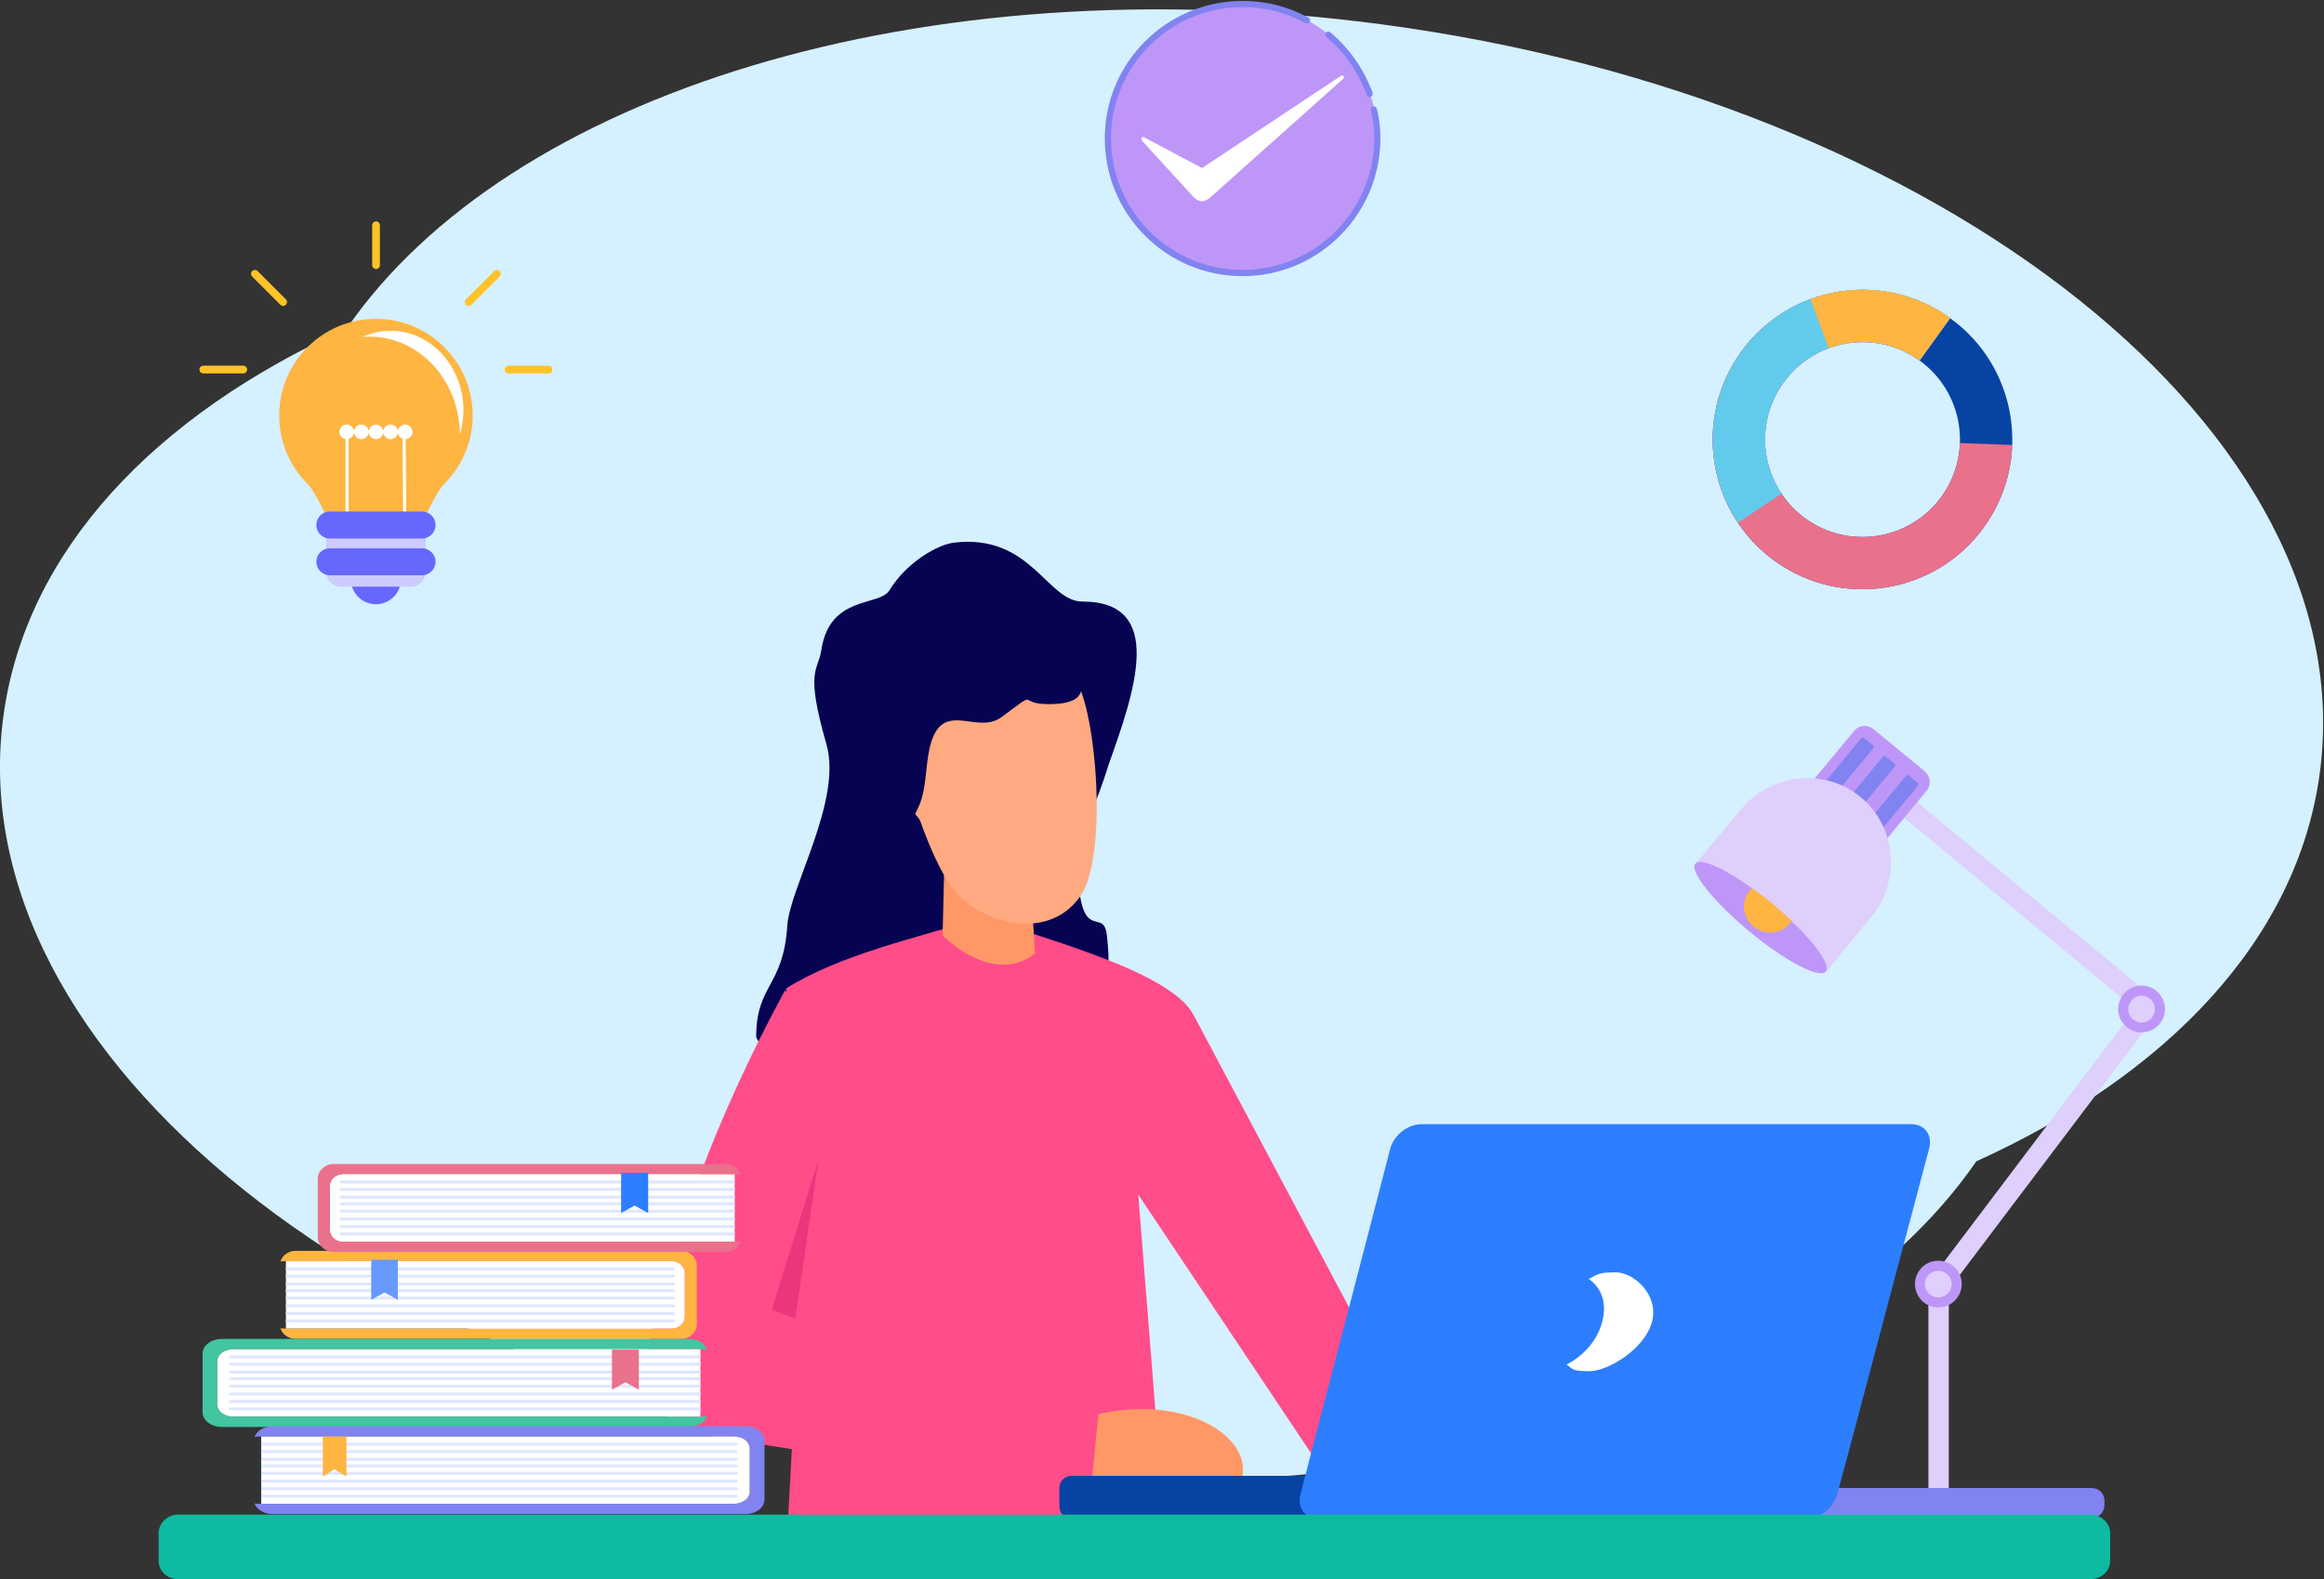 <?xml version="1.0" encoding="utf-8"?>
<svg viewBox="-1655.482 -687.358 3503.54 2381.334" width="3503.54" height="2381.334" xmlns="http://www.w3.org/2000/svg">
  <rect x="-1655.482" y="-687.358" width="3503.54" height="2381.334" fill="#333333" stroke="none"/>
  <g transform="matrix(1.333, 0, 0, -1.333, -1770.371, 1836.641)" id="g10">
    <g transform="scale(0.1)" id="g12">
      <g transform="scale(1.718)" id="g14"/>
      <g transform="scale(1.694)" id="g18">
        <path id="path20" style="fill:#d5f0ff;fill-opacity:1;fill-rule:evenodd;stroke:none" d="M 2823.93,8984.58 C 3901.46,10548.1 6663.02,11423.5 9732.72,11015 13497.2,10513.9 16300,8274.24 15995.7,6012.43 15846.6,4907.68 14983,4002.18 13703.3,3422.61 12623.8,1857.04 9864.23,981.7 6792.58,1390.21 3030.01,1891.28 225.281,4132.98 531.463,6394.76 680.632,7499.51 1542.27,8405.04 2823.93,8984.58 v 0"/>
      </g>
      <path id="path22" style="fill:#060352;fill-opacity:1;fill-rule:evenodd;stroke:none" d="m 13399.9,10285.8 c 297.8,832.4 646.3,1844.1 -297.8,1844.1 -399.3,0 -578.6,768.2 -1448.2,666.7 -186.2,-20.3 -541.5,-223.4 -734.3,-541.4 -115.1,-182.8 -673.4,-50.8 -768.2,-670 -37.2,-253.8 -189.46,-209.8 57.6,-1072.7 179.3,-632.8 -412.86,-1610.7 -443.32,-2047.2 -43.99,-697.1 -351.91,-663.2 -351.91,-1262.2 118.43,-304.5 866.23,-416.2 1671.63,-148.9 277.4,91.4 639.5,152.3 920.4,47.4 165.8,-60.9 720.7,-54.1 720.7,348.5 0,331.7 808.7,-429.7 653.1,906.9 -40.6,351.9 -331.6,-192.9 -331.6,920.4 0,375.6 88,159 351.9,1008.4 v 0"/>
      <g transform="scale(1.053)" id="g24">
        <path id="path26" style="fill:#ff4d8a;fill-opacity:1;fill-rule:evenodd;stroke:none" d="m 11375.6,8128.2 v 0 c 713.6,-250.78 2031.5,-591.52 2266.1,-1057.55 L 16300,2069.12 c -292.5,-292.58 -578.6,-607.57 -871.1,-491.87 l -2385,3571.24 321.4,-4056.55 H 9250.92 L 9492,5492.35 c -77.14,623.63 -154.28,1247.16 -231.43,1870.78 601.05,372.85 1398.23,540.03 2115.03,765.07 v 0"/>
      </g>
      <path id="path28" style="fill:#ff9866;fill-opacity:1;fill-rule:evenodd;stroke:none" d="m 12506.6,9138.7 -964.4,44 -20.3,-832.5 c 416.2,-385.7 805.3,-402.6 1045.6,-199.6 l -60.9,988.1"/>
      <path id="path30" style="fill:#ffaa81;fill-opacity:1;fill-rule:evenodd;stroke:none" d="m 11048.1,10894.9 c 659.9,118.4 1316.4,240.2 1972.8,362 247,-375.6 372.2,-2033.6 54.2,-2466.8 -389.2,-548.1 -1235.1,-277.4 -1499.1,182.8 -267.3,419.6 -622.6,1502.4 -527.9,1922 v 0"/>
      <path id="path32" style="fill:#ffaa81;fill-opacity:1;fill-rule:evenodd;stroke:none" d="m 11322.2,9598.9 c 392.6,196.2 341.8,368.8 47.4,592.1 -101.5,115.1 -287.6,192.9 -368.8,16.9 -47.4,-165.8 189.5,-473.7 321.4,-609 v 0"/>
      <path id="path34" style="fill:#060352;fill-opacity:1;fill-rule:evenodd;stroke:none" d="m 13027.7,11514.1 c -44,-159 321.4,-544.8 -304.6,-544.8 -379,0 -84.6,182.7 -538,-148.9 -287.6,-209.8 -690.3,240.3 -815.5,-375.6 -44,-213.2 -30.4,-463.6 -128.6,-656.4 -54.1,-104.9 -263.9,-676.8 -416.2,-216.6 -165.8,497.4 -297.8,406 -199.6,1103.1 20.3,142.1 280.8,568.5 433.1,666.6 301.2,203.1 548.2,236.9 920.4,250.4 145.5,6.8 1021.9,94.8 1052.4,-27 3.3,-13.6 0,-44 -3.4,-50.8 v 0"/>
      <path id="path36" style="fill:#ff9866;fill-opacity:1;fill-rule:evenodd;stroke:none" d="m 13163,2184.9 c 270.7,-91.3 -30.4,-27 220,-71 199.6,-40.6 121.8,-27.1 297.8,-20.3 223.3,247 994.8,-274.1 1150.4,-47.4 389.2,565.1 -568.4,1197.9 -1702,849.3 l -182.7,-490.6 c -10.2,-60.9 -88,-94.8 216.5,-220 v 0"/>
      <path id="path38" style="fill:#ff4d8a;fill-opacity:1;fill-rule:evenodd;stroke:none" d="m 10547.3,6959.5 c -267.3,257.2 -538,514.3 -808.69,771.5 C 8906.2,6188 8506.91,4983.3 8198.98,3751.6 8131.3,3078.3 8435.85,2783.9 8716.7,2716.2 l 4476.8,-710.6 121.8,1258.8 -3285.7,906.8 517.7,2788.3"/>
      <path id="path40" style="fill:#ed357c;fill-opacity:1;fill-rule:evenodd;stroke:none" d="M 10117.6,5815.8 9857.05,4019 l -267.32,98.1 z"/>
      <path id="path42" style="fill:#feb542;fill-opacity:1;fill-rule:evenodd;stroke:none" d="M 4204.27,4784.7 H 8565.8 c 96.66,0 176.59,-74.4 176.59,-164.5 v -666.4 c 0,-90.1 -79.93,-164.5 -176.59,-164.5 H 4204.27 c -80.86,0 -149.63,51.2 -170.08,119.9 9.3,-1.8 18.59,-2.8 27.89,-2.8 h 4397.78 c 79.92,0 145.91,60.5 145.91,134.8 v 491.6 c 0,73.5 -65.99,134.8 -145.91,134.8 H 4062.08 c -9.3,0 -18.59,-0.9 -27.89,-2.8 20.45,68.8 89.22,119.9 170.08,119.9 v 0"/>
      <path id="path44" style="fill:#ffffff;fill-opacity:1;fill-rule:evenodd;stroke:none" d="m 4095.53,4667.6 h 4364.33 c 79.92,0 145.91,-61.3 145.91,-134.8 v -491.6 c 0,-74.3 -65.99,-134.8 -145.91,-134.8 H 4095.53 v 761.2"/>
      <path id="path46" style="fill:#dfe6ff;fill-opacity:1;fill-rule:evenodd;stroke:none" d="m 4095.53,4093.2 h 4374.55 c 15.8,0 28.81,-7.4 28.81,-16.7 v 0 c 0,-8.3 -13.01,-16.7 -28.81,-16.7 H 4095.53 v 33.4"/>
      <path id="path48" style="fill:#dfe6ff;fill-opacity:1;fill-rule:evenodd;stroke:none" d="m 4095.53,4009.6 h 4374.55 c 15.8,0 28.81,-7.4 28.81,-16.7 v 0 c 0,-9.3 -13.01,-16.8 -28.81,-16.8 H 4095.53 v 33.5"/>
      <path id="path50" style="fill:#dfe6ff;fill-opacity:1;fill-rule:evenodd;stroke:none" d="m 4095.53,4350.7 h 4374.55 c 15.8,0 28.81,-7.5 28.81,-16.7 v 0 c 0,-9.3 -13.01,-16.8 -28.81,-16.8 H 4095.53 v 33.5"/>
      <path id="path52" style="fill:#dfe6ff;fill-opacity:1;fill-rule:evenodd;stroke:none" d="m 4095.53,4267 h 4374.55 c 15.8,0 28.81,-7.4 28.81,-16.7 v 0 c 0,-9.3 -13.01,-16.7 -28.81,-16.7 H 4095.53 v 33.4"/>
      <path id="path54" style="fill:#dfe6ff;fill-opacity:1;fill-rule:evenodd;stroke:none" d="m 4095.53,4179.7 h 4374.55 c 15.8,0 28.81,-7.5 28.81,-16.8 v 0 c 0,-9.2 -13.01,-16.7 -28.81,-16.7 H 4095.53 v 33.5"/>
      <path id="path56" style="fill:#dfe6ff;fill-opacity:1;fill-rule:evenodd;stroke:none" d="m 4095.53,4597.9 h 4374.55 c 15.8,0 28.81,-7.4 28.81,-16.7 v 0 c 0,-9.3 -13.01,-16.8 -28.81,-16.8 H 4095.53 v 33.5"/>
      <path id="path58" style="fill:#dfe6ff;fill-opacity:1;fill-rule:evenodd;stroke:none" d="m 4095.53,4514.3 h 4374.55 c 15.8,0 28.81,-7.5 28.81,-16.8 v 0 c 0,-9.3 -13.01,-16.7 -28.81,-16.7 H 4095.53 v 33.5"/>
      <path id="path60" style="fill:#dfe6ff;fill-opacity:1;fill-rule:evenodd;stroke:none" d="m 4095.53,4426 h 4374.55 c 15.8,0 28.81,-7.5 28.81,-16.8 v 0 c 0,-9.3 -13.01,-16.7 -28.81,-16.7 H 4095.53 v 33.5"/>
      <path id="path62" style="fill:#6799fe;fill-opacity:1;fill-rule:evenodd;stroke:none" d="m 5060.22,4684.3 h 301.12 v -453.5 l -51.12,28.8 -99.44,53.9 -98.52,-53.9 -52.04,-28.8 v 453.5"/>
      <path id="path64" style="fill:#42c5a0;fill-opacity:1;fill-rule:evenodd;stroke:none" d="m 8652.24,3788.4 h -5284.4 c -118.03,0 -214.69,-74.3 -214.69,-164.5 v -666.3 c 0,-90.2 96.66,-164.5 214.69,-164.5 h 5284.4 c 97.58,0 180.29,51.1 206.32,119.8 -11.16,-1.8 -23.24,-2.7 -34.39,-2.7 H 3496.09 c -97.58,0 -176.58,61.3 -176.58,134.7 v 491.7 c 0,74.3 79,134.7 176.58,134.7 h 5328.08 c 11.15,0 23.23,-0.9 34.39,-2.8 -26.03,68.8 -108.74,119.9 -206.32,119.9 v 0"/>
      <path id="path66" style="fill:#ffffff;fill-opacity:1;fill-rule:evenodd;stroke:none" d="M 8783.28,3671.3 H 3496.09 c -97.58,0 -176.58,-60.4 -176.58,-134.7 v -491.7 c 0,-73.4 79,-134.7 176.58,-134.7 h 5287.19 v 761.1"/>
      <path id="path68" style="fill:#dfe6ff;fill-opacity:1;fill-rule:evenodd;stroke:none" d="M 8783.28,3097.9 H 3484.01 c -19.52,0 -35.32,-7.4 -35.32,-16.7 v 0 c 0,-9.3 15.8,-16.8 35.32,-16.8 h 5299.27 v 33.5"/>
      <path id="path70" style="fill:#dfe6ff;fill-opacity:1;fill-rule:evenodd;stroke:none" d="M 8783.28,3013.3 H 3484.01 c -19.52,0 -35.32,-7.4 -35.32,-16.7 v 0 c 0,-9.3 15.8,-16.7 35.32,-16.7 h 5299.27 v 33.4"/>
      <path id="path72" style="fill:#dfe6ff;fill-opacity:1;fill-rule:evenodd;stroke:none" d="M 8783.28,3354.4 H 3484.01 c -19.52,0 -35.32,-7.4 -35.32,-16.7 v 0 c 0,-9.3 15.8,-16.8 35.32,-16.8 h 5299.27 v 33.5"/>
      <path id="path74" style="fill:#dfe6ff;fill-opacity:1;fill-rule:evenodd;stroke:none" d="M 8783.28,3270.8 H 3484.01 c -19.52,0 -35.32,-7.5 -35.32,-16.8 v 0 c 0,-9.3 15.8,-16.7 35.32,-16.7 h 5299.27 v 33.5"/>
      <path id="path76" style="fill:#dfe6ff;fill-opacity:1;fill-rule:evenodd;stroke:none" d="M 8783.28,3183.4 H 3484.01 c -19.52,0 -35.32,-7.4 -35.32,-16.7 v 0 c 0,-9.3 15.8,-16.8 35.32,-16.8 h 5299.27 v 33.5"/>
      <path id="path78" style="fill:#dfe6ff;fill-opacity:1;fill-rule:evenodd;stroke:none" d="M 8783.28,3601.6 H 3484.01 c -19.52,0 -35.32,-7.4 -35.32,-16.7 v 0 c 0,-9.3 15.8,-16.7 35.32,-16.7 h 5299.27 v 33.4"/>
      <path id="path80" style="fill:#dfe6ff;fill-opacity:1;fill-rule:evenodd;stroke:none" d="M 8783.28,3518 H 3484.01 c -19.52,0 -35.32,-7.5 -35.32,-16.8 v 0 c 0,-9.3 15.8,-16.7 35.32,-16.7 h 5299.27 v 33.5"/>
      <path id="path82" style="fill:#dfe6ff;fill-opacity:1;fill-rule:evenodd;stroke:none" d="M 8783.28,3429.7 H 3484.01 c -19.52,0 -35.32,-7.5 -35.32,-16.8 v 0 c 0,-8.3 15.8,-16.7 35.32,-16.7 h 5299.27 v 33.5"/>
      <path id="path84" style="fill:#ea718b;fill-opacity:1;fill-rule:evenodd;stroke:none" d="m 8087.18,3667.6 h -304.84 v -453.5 l 52.05,28.8 100.37,54.8 100.37,-54.8 52.05,-28.8 v 453.5"/>
      <path id="path86" style="fill:#8183f1;fill-opacity:1;fill-rule:evenodd;stroke:none" d="m 3949.62,2801.4 h 5342.02 c 118.96,0 216.55,-73.4 216.55,-163.5 v -667.3 c 0,-90.2 -97.59,-163.6 -216.55,-163.6 H 3949.62 c -99.44,0 -183.08,50.2 -209.11,119 11.16,-1 23.24,-1.9 34.39,-1.9 h 5387.56 c 98.51,0 178.44,60.4 178.44,134.8 v 490.7 c 0,74.3 -79.93,134.7 -178.44,134.7 H 3774.9 c -11.15,0 -23.23,-0.9 -34.39,-2.8 26.03,68.8 109.67,119.9 209.11,119.9 v 0"/>
      <path id="path88" style="fill:#ffffff;fill-opacity:1;fill-rule:evenodd;stroke:none" d="m 3815.79,2684.3 h 5346.67 c 98.51,0 178.44,-60.4 178.44,-134.7 v -490.7 c 0,-74.4 -79.93,-134.8 -178.44,-134.8 H 3815.79 v 760.2"/>
      <path id="path90" style="fill:#dfe6ff;fill-opacity:1;fill-rule:evenodd;stroke:none" d="m 3815.79,2110.9 h 5358.75 c 19.52,0 35.32,-7.4 35.32,-16.7 v 0 c 0,-9.3 -15.8,-16.8 -35.32,-16.8 H 3815.79 v 33.5"/>
      <path id="path92" style="fill:#dfe6ff;fill-opacity:1;fill-rule:evenodd;stroke:none" d="m 3815.79,2027.3 h 5358.75 c 19.52,0 35.32,-7.5 35.32,-16.8 v 0 c 0,-9.3 -15.8,-16.7 -35.32,-16.7 H 3815.79 v 33.5"/>
      <path id="path94" style="fill:#dfe6ff;fill-opacity:1;fill-rule:evenodd;stroke:none" d="m 3815.79,2368.3 h 5358.75 c 19.52,0 35.32,-8.3 35.32,-16.7 v 0 c 0,-9.3 -15.8,-16.7 -35.32,-16.7 H 3815.79 v 33.4"/>
      <path id="path96" style="fill:#dfe6ff;fill-opacity:1;fill-rule:evenodd;stroke:none" d="m 3815.79,2284.7 h 5358.75 c 19.52,0 35.32,-8.4 35.32,-16.7 v 0 c 0,-9.3 -15.8,-16.8 -35.32,-16.8 H 3815.79 v 33.5"/>
      <path id="path98" style="fill:#dfe6ff;fill-opacity:1;fill-rule:evenodd;stroke:none" d="m 3815.79,2196.4 h 5358.75 c 19.52,0 35.32,-7.4 35.32,-16.7 v 0 c 0,-9.3 -15.8,-16.8 -35.32,-16.8 H 3815.79 v 33.5"/>
      <path id="path100" style="fill:#dfe6ff;fill-opacity:1;fill-rule:evenodd;stroke:none" d="m 3815.79,2614.6 h 5358.75 c 19.52,0 35.32,-7.4 35.32,-16.7 v 0 c 0,-9.3 -15.8,-16.7 -35.32,-16.7 H 3815.79 v 33.4"/>
      <path id="path102" style="fill:#dfe6ff;fill-opacity:1;fill-rule:evenodd;stroke:none" d="m 3815.79,2531 h 5358.75 c 19.52,0 35.32,-7.5 35.32,-16.8 v 0 c 0,-9.2 -15.8,-16.7 -35.32,-16.7 H 3815.79 v 33.5"/>
      <path id="path104" style="fill:#dfe6ff;fill-opacity:1;fill-rule:evenodd;stroke:none" d="m 3815.79,2443.6 h 5358.75 c 19.52,0 35.32,-7.4 35.32,-16.7 v 0 c 0,-9.3 -15.8,-16.7 -35.32,-16.7 H 3815.79 v 33.4"/>
      <path id="path106" style="fill:#feb542;fill-opacity:1;fill-rule:evenodd;stroke:none" d="m 4512.82,2684.3 h 266.73 v -453.5 l -45.54,28.8 -88.29,54.8 -87.36,-54.8 -45.54,-28.8 v 453.5"/>
      <path id="path108" style="fill:#ea718b;fill-opacity:1;fill-rule:evenodd;stroke:none" d="M 9060.23,5767 H 4635.5 c -98.52,0 -179.37,-73.4 -179.37,-163.5 v -667.3 c 0,-90.2 80.85,-163.6 179.37,-163.6 h 4424.73 c 81.78,0 151.49,51.1 172.86,119.9 -9.29,-1.9 -18.59,-2.8 -28.81,-2.8 H 4742.37 c -80.85,0 -147.77,60.4 -147.77,134.8 v 490.7 c 0,74.3 66.92,134.7 147.77,134.7 h 4461.91 c 10.22,0 19.52,-0.9 28.81,-1.8 -21.37,68.8 -91.08,118.9 -172.86,118.9 v 0"/>
      <path id="path110" style="fill:#ffffff;fill-opacity:1;fill-rule:evenodd;stroke:none" d="M 9170.82,5649.9 H 4742.37 c -80.85,0 -147.77,-60.4 -147.77,-134.7 v -490.7 c 0,-74.4 66.92,-134.8 147.77,-134.8 h 4428.45 v 760.2"/>
      <path id="path112" style="fill:#dfe6ff;fill-opacity:1;fill-rule:evenodd;stroke:none" d="M 9170.82,5076.5 H 4732.15 c -15.8,0 -28.81,-7.4 -28.81,-16.7 v 0 c 0,-9.3 13.01,-16.7 28.81,-16.7 h 4438.67 v 33.4"/>
      <path id="path114" style="fill:#dfe6ff;fill-opacity:1;fill-rule:evenodd;stroke:none" d="M 9170.82,4992.9 H 4732.15 c -15.8,0 -28.81,-7.5 -28.81,-16.8 v 0 c 0,-9.2 13.01,-16.7 28.81,-16.7 h 4438.67 v 33.5"/>
      <path id="path116" style="fill:#dfe6ff;fill-opacity:1;fill-rule:evenodd;stroke:none" d="M 9170.82,5334 H 4732.15 c -15.8,0 -28.81,-7.5 -28.81,-16.8 v 0 c 0,-9.3 13.01,-16.7 28.81,-16.7 h 4438.67 v 33.5"/>
      <path id="path118" style="fill:#dfe6ff;fill-opacity:1;fill-rule:evenodd;stroke:none" d="M 9170.82,5250.3 H 4732.15 c -15.8,0 -28.81,-7.4 -28.81,-16.7 v 0 c 0,-9.3 13.01,-16.7 28.81,-16.7 h 4438.67 v 33.4"/>
      <path id="path120" style="fill:#dfe6ff;fill-opacity:1;fill-rule:evenodd;stroke:none" d="M 9170.82,5162 H 4732.15 c -15.8,0 -28.81,-7.4 -28.81,-16.7 v 0 c 0,-9.3 13.01,-16.7 28.81,-16.7 h 4438.67 v 33.4"/>
      <path id="path122" style="fill:#dfe6ff;fill-opacity:1;fill-rule:evenodd;stroke:none" d="M 9170.82,5580.2 H 4732.15 c -15.8,0 -28.81,-7.4 -28.81,-16.7 v 0 c 0,-8.4 13.01,-16.7 28.81,-16.7 h 4438.67 v 33.4"/>
      <path id="path124" style="fill:#dfe6ff;fill-opacity:1;fill-rule:evenodd;stroke:none" d="M 9170.82,5496.6 H 4732.15 c -15.8,0 -28.81,-7.4 -28.81,-16.7 v 0 c 0,-9.3 13.01,-16.8 28.81,-16.8 h 4438.67 v 33.5"/>
      <path id="path126" style="fill:#dfe6ff;fill-opacity:1;fill-rule:evenodd;stroke:none" d="M 9170.82,5409.2 H 4732.15 c -15.8,0 -28.81,-7.4 -28.81,-16.7 v 0 c 0,-9.3 13.01,-16.7 28.81,-16.7 h 4438.67 v 33.4"/>
      <path id="path128" style="fill:#2c7efe;fill-opacity:1;fill-rule:evenodd;stroke:none" d="m 8192.2,5666.7 h -305.77 v -453.6 l 52.05,28.8 100.37,54.9 100.37,-54.9 52.98,-28.8 v 453.6"/>
      <g transform="scale(1.553)" id="g130">
        <path id="path132" style="fill:#dfcffd;fill-opacity:1;fill-rule:evenodd;stroke:none" d="m 14462.4,6393.19 1837.6,-1519.67 -96.1,-113.59 -1835.8,1519.73 94.3,113.53"/>
      </g>
      <g transform="scale(1.393)" id="g134">
        <path id="path136" style="fill:#be96f8;fill-opacity:1;fill-rule:evenodd;stroke:none" d="m 15828.9,7671.62 416.6,-342.61 c 46.7,-40.88 54.5,-110.95 13.6,-159.62 l -451.6,-546.97 c -40.9,-46.72 -111,-54.54 -159.7,-15.57 l -414.6,344.53 c -46.7,38.9 -54.5,110.94 -15.5,157.66 l 453.5,547.01 c 38.9,48.66 111,54.5 157.7,15.57 v 0"/>
      </g>
      <g transform="scale(1.384)" id="g138">
        <path id="path140" style="fill:#8183f1;fill-opacity:1;fill-rule:evenodd;stroke:none" d="m 16223.6,7340.25 68.5,-56.83 c 7.9,-5.88 7.9,-17.63 2,-25.47 l -601.5,-726.97 c -6,-7.87 -17.7,-9.82 -25.5,-1.95 l -68.6,56.78 c -7.9,5.92 -9.8,17.7 -4,25.5 l 601.6,726.97 c 7.9,7.84 19.6,9.8 27.5,1.97 v 0"/>
      </g>
      <g transform="scale(1.368)" id="g142">
        <path id="path144" style="fill:#8183f1;fill-opacity:1;fill-rule:evenodd;stroke:none" d="m 16220.7,7584.53 69.4,-57.49 c 7.9,-5.94 9.9,-17.84 3.9,-25.77 l -608.5,-735.46 c -8,-7.96 -19.9,-9.94 -27.8,-1.97 l -69.4,57.44 c -7.9,6 -7.9,17.91 -2,25.8 l 608.6,735.47 c 5.9,7.93 17.8,7.93 25.8,1.98 v 0"/>
      </g>
      <g transform="scale(1.353)" id="g146">
        <path id="path148" style="fill:#8183f1;fill-opacity:1;fill-rule:evenodd;stroke:none" d="m 16219.8,7822.74 72.2,-58.15 c 8,-8.02 8,-20.04 2,-28.06 l -615.5,-741.75 c -6,-8.05 -18,-10.05 -26.1,-4.06 l -70.1,58.17 c -8.1,7.98 -10.1,20.02 -4,28.08 l 615.4,743.77 c 6.1,8.01 18.1,8.01 26.1,2 v 0"/>
      </g>
      <g transform="scale(1.372)" id="g150">
        <path id="path152" style="fill:#dfcffd;fill-opacity:1;fill-rule:evenodd;stroke:none" d="m 15965.9,7228.25 v 0 c 296.6,-245.19 334.1,-692.06 83,-992.56 l -361.8,-438.92 -1075.5,889.72 363.8,436.95 c 249.1,302.48 695.9,349.93 990.5,104.81 v 0"/>
      </g>
      <g transform="scale(1.324)" id="g154">
        <path id="path156" style="fill:#be96f8;fill-opacity:1;fill-rule:evenodd;stroke:none" d="m 15593.4,6343.05 c 307.3,-253.93 600.1,-407.58 653.4,-342.04 53.2,63.5 -151.6,323.61 -458.8,577.61 -307.2,253.93 -600.1,407.58 -655.4,344.08 -53.3,-65.54 153.6,-323.61 460.8,-579.65 v 0"/>
      </g>
      <g transform="scale(1.296)" id="g158">
        <path id="path160" style="fill:#feb542;fill-opacity:1;fill-rule:evenodd;stroke:none" d="m 16300,6573.6 c -6.2,-8.4 -12.6,-18.82 -20.9,-27.23 -75.4,-92.04 -215.6,-102.54 -311.9,-22.99 -96.2,79.47 -113,217.65 -35.5,309.69 6.2,10.5 14.6,18.83 23,25.15 58.6,-41.89 117.2,-85.79 177.9,-136.02 58.5,-50.22 115.1,-100.45 167.4,-148.6 v 0"/>
      </g>
      <g transform="scale(1.554)" id="g162">
        <path id="path164" style="fill:#dfcffd;fill-opacity:1;fill-rule:evenodd;stroke:none" d="m 14640,2916.67 1541.3,2040.45 118.7,-90.79 -1553.5,-2056.16 -106.5,106.5"/>
      </g>
      <g transform="scale(1.555)" id="g166">
        <path id="path168" style="fill:#be96f8;fill-opacity:1;fill-rule:evenodd;stroke:none" d="m 16130.7,4666.6 c 92.5,0 169.3,75.05 169.3,169.2 0,94.22 -76.8,171.01 -169.3,171.01 -94.1,0 -170.9,-76.79 -170.9,-171.01 0,-94.15 76.8,-169.2 170.9,-169.2 v 0"/>
      </g>
      <g transform="scale(1.548)" id="g170">
        <path id="path172" style="fill:#dfcffd;fill-opacity:1;fill-rule:evenodd;stroke:none" d="m 16203.6,4759.52 c 52.6,0 96.4,43.8 96.4,98.13 0,54.33 -43.8,98.14 -96.4,98.14 -54.3,0 -98.1,-43.81 -98.1,-98.14 0,-54.33 43.8,-98.13 98.1,-98.13 v 0"/>
      </g>
      <g transform="scale(1.405)" id="g174">
        <path id="path176" style="fill:#dfcffd;fill-opacity:1;fill-rule:evenodd;stroke:none" d="m 16136,1445.93 v 1718.13 h 164 V 1445.93 h -164"/>
      </g>
      <g transform="scale(1.414)" id="g178">
        <path id="path180" style="fill:#be96f8;fill-opacity:1;fill-rule:evenodd;stroke:none" d="m 16112,2931.03 c 103.6,0 188,84.37 188,187.96 0,101.69 -84.4,186.06 -188,186.06 -103.6,0 -186,-84.37 -186,-186.06 0,-103.59 82.4,-187.96 186,-187.96 v 0"/>
      </g>
      <g transform="scale(1.407)" id="g182">
        <path id="path184" style="fill:#dfcffd;fill-opacity:1;fill-rule:evenodd;stroke:none" d="m 16192,3026.53 c 59.8,0 108,48.18 108,107.95 0,57.85 -48.2,106.03 -108,106.03 -59.7,0 -107.9,-48.18 -107.9,-106.03 0,-59.77 48.2,-107.95 107.9,-107.95 v 0"/>
      </g>
      <g transform="scale(1.513)" id="g186">
        <path id="path188" style="fill:#8183f1;fill-opacity:1;fill-rule:evenodd;stroke:none" d="M 13910.3,1389.31 H 16205 c 52,0 95,-41.24 95,-93.25 v -35.82 c 0,-52.02 -43,-95.04 -95,-95.04 h -2294.7 c -51.9,0 -95,43.02 -95,95.04 v 35.82 c 0,52.01 43.1,93.25 95,93.25 v 0"/>
      </g>
      <g transform="scale(1.173)" id="g190">
        <path id="path192" style="fill:#0643a3;fill-opacity:1;fill-rule:evenodd;stroke:none" d="m 16180.9,1909.28 h -5112.8 c -68,0 -119.1,-51.06 -119.1,-115.67 v -180.45 c 0,-64.7 51.1,-119.17 119.1,-119.17 h 5112.8 c 68,0 119.1,54.47 119.1,119.17 v 180.45 c 0,64.61 -51.1,115.67 -119.1,115.67 v 0"/>
      </g>
      <g transform="scale(1.394)" id="g194">
        <path id="path196" style="fill:#2c7efe;fill-opacity:1;fill-rule:evenodd;stroke:none" d="m 16122.4,4460.41 c -661.8,0 -1323.6,0 -1985.4,0 -661.8,0 -1323.6,0 -1985.4,0 -111.7,0 -226.3,-88.82 -255,-200.51 -120.3,-469.91 -243.5,-936.87 -363.8,-1403.83 -123.2,-466.96 -243.5,-933.99 -363.8,-1398.08 -28.7,-111.78 37.2,-200.59 148.9,-200.59 658.9,0 1317.9,0 1976.8,0 658.9,0 1317.9,0 1976.8,0 111.7,0 223.5,88.81 252.1,200.59 126.1,464.09 249.2,931.12 372.4,1398.08 123.3,466.96 249.3,933.92 372.5,1403.83 31.5,111.69 -34.4,200.51 -146.1,200.51 v 0"/>
      </g>
      <g transform="scale(1.204)" id="g198">
        <path id="path200" style="fill:#ffffff;fill-opacity:1;fill-rule:evenodd;stroke:none" d="m 15891.9,3772.35 c -172.5,0 -172.5,-23.26 -252.2,-63.06 119.5,-79.68 172.6,-228.99 126.1,-401.48 -43.1,-172.58 -175.9,-321.88 -335.1,-401.48 56.4,-39.8 46.5,-63.07 215.6,-63.07 172.6,0 521,209.05 587.4,464.55 66.3,255.49 -172.6,464.54 -341.8,464.54 v 0"/>
      </g>
      <path id="path202" style="fill:#6767fd;fill-opacity:1;fill-rule:evenodd;stroke:none" d="m 5113.05,12099.3 c 156.21,0 284.5,127.2 284.5,283.4 0,157.3 -128.29,284.5 -284.5,284.5 -156.21,0 -283.46,-127.2 -283.46,-284.5 0,-156.2 127.25,-283.4 283.46,-283.4 v 0"/>
      <path id="path204" style="fill:#ccccfe;fill-opacity:1;fill-rule:evenodd;stroke:none" d="m 4720.96,13148.3 h 785.21 c 94.14,0 170.7,-76.6 170.7,-170.7 v -508 c 0,-94.1 -76.56,-171.7 -170.7,-171.7 h -785.21 c -94.14,0 -171.73,77.6 -171.73,171.7 v 508 c 0,94.1 77.59,170.7 171.73,170.7 v 0"/>
      <path id="path206" style="fill:#feb542;fill-opacity:1;fill-rule:evenodd;stroke:none" d="m 4338.19,13462.8 h -1.04 c 1.04,0 1.04,0 1.04,0 3.1,-4.2 7.24,-7.3 10.34,-11.4 45.52,-48.6 135.53,-200.7 221.39,-396.2 h 1086.26 c 83.79,192.4 172.76,342.4 218.28,394.1 204.84,198.6 333.12,476.9 333.12,785.2 0,604.2 -490.37,1093.5 -1094.53,1093.5 -604.16,0 -1093.5,-489.3 -1093.5,-1093.5 0,-301 121.04,-574.1 318.64,-771.7 v 0"/>
      <path id="path208" style="fill:#6767fd;fill-opacity:1;fill-rule:evenodd;stroke:none" d="m 4591.65,12732.4 h 1042.8 c 83.8,0 153.11,-68.3 153.11,-152.1 v 0 c 0,-83.8 -69.31,-153.1 -153.11,-153.1 h -1042.8 c -83.8,0 -152.08,69.3 -152.08,153.1 v 0 c 0,83.8 68.28,152.1 152.08,152.1 v 0"/>
      <path id="path210" style="fill:#ffffff;fill-opacity:1;fill-rule:nonzero;stroke:none" d="m 4805,12946.5 h -35.66 v 1120.7 h 680.04 l 8.41,-1102.9 -35.66,-0.3 -8.14,1067.5 H 4805 v -1085"/>
      <path id="path212" style="fill:#6767fd;fill-opacity:1;fill-rule:evenodd;stroke:none" d="m 4591.65,13148.3 h 1042.8 c 83.8,0 153.11,-68.3 153.11,-153.1 v 0 c 0,-83.8 -69.31,-152.1 -153.11,-152.1 h -1042.8 c -83.8,0 -152.08,68.3 -152.08,152.1 v 0 c 0,84.8 68.28,153.1 152.08,153.1 v 0"/>
      <path id="path214" style="fill:#ffffff;fill-opacity:1;fill-rule:evenodd;stroke:none" d="m 4782,13966.6 c 45.52,0 82.76,37.2 82.76,82.7 0,45.6 -37.24,82.8 -82.76,82.8 -45.52,0 -82.76,-37.2 -82.76,-82.8 0,-45.5 37.24,-82.7 82.76,-82.7 v 0"/>
      <path id="path216" style="fill:#ffffff;fill-opacity:1;fill-rule:evenodd;stroke:none" d="m 4947.53,13966.6 c 45.52,0 82.76,37.2 82.76,82.7 0,45.6 -37.24,82.8 -82.76,82.8 -45.52,0 -82.77,-37.2 -82.77,-82.8 0,-45.5 37.25,-82.7 82.77,-82.7 v 0"/>
      <path id="path218" style="fill:#ffffff;fill-opacity:1;fill-rule:evenodd;stroke:none" d="m 5114.08,13966.6 c 45.52,0 82.77,37.2 82.77,82.7 0,45.6 -37.25,82.8 -82.77,82.8 -45.51,0 -82.76,-37.2 -82.76,-82.8 0,-45.5 37.25,-82.7 82.76,-82.7 v 0"/>
      <path id="path220" style="fill:#ffffff;fill-opacity:1;fill-rule:evenodd;stroke:none" d="m 5279.61,13966.6 c 45.52,0 82.76,37.2 82.76,82.7 0,45.6 -37.24,82.8 -82.76,82.8 -45.52,0 -82.76,-37.2 -82.76,-82.8 0,-45.5 37.24,-82.7 82.76,-82.7 v 0"/>
      <path id="path222" style="fill:#ffffff;fill-opacity:1;fill-rule:evenodd;stroke:none" d="m 5444.1,13966.6 c 45.52,0 82.76,37.2 82.76,82.7 0,45.6 -37.24,82.8 -82.76,82.8 -45.52,0 -82.76,-37.2 -82.76,-82.8 0,-45.5 37.24,-82.7 82.76,-82.7 v 0"/>
      <path id="path224" style="fill:#ffffff;fill-opacity:1;fill-rule:evenodd;stroke:none" d="m 6062.75,14017.3 c 26.89,91 41.38,188.3 40.34,289.6 -6.21,494.5 -379.67,891.8 -832.79,885.6 -109.66,-1.1 -214.15,-25.9 -309.33,-69.3 23.8,2 46.56,3.1 70.35,3.1 561.75,7.2 1024.18,-485.2 1031.43,-1098.7 0,-3.1 0,-6.2 0,-10.3 v 0"/>
      <g transform="scale(1.008)" id="g226">
        <path id="path228" style="fill:#ffc328;fill-opacity:1;fill-rule:evenodd;stroke:none" d="m 5074.26,16300 v 0 c 23.61,0 43.12,-19.5 43.12,-43.1 v -448.7 c 0,-23.6 -19.51,-43.1 -43.12,-43.1 v 0 c -23.61,0 -43.12,19.5 -43.12,43.1 v 448.7 c 0,23.6 19.51,43.1 43.12,43.1 v 0"/>
      </g>
      <path id="path230" style="fill:#ffc328;fill-opacity:1;fill-rule:evenodd;stroke:none" d="m 3714.37,15868 v 0 c 16.55,16.6 44.48,16.6 61.04,0 l 319.67,-319.6 c 16.55,-16.6 16.55,-44.5 0,-61.1 v 0 c -16.56,-17.6 -44.49,-17.6 -62.08,0 l -318.63,318.7 c -17.59,17.6 -17.59,45.5 0,62 v 0"/>
      <path id="path232" style="fill:#ffc328;fill-opacity:1;fill-rule:evenodd;stroke:none" d="m 3117.45,14753.9 v 0 c 0,24.8 19.65,44.4 44.48,44.4 h 451.05 c 23.8,0 43.45,-19.6 43.45,-44.4 v 0 c 0,-23.8 -19.65,-43.5 -43.45,-43.5 h -451.05 c -24.83,0 -44.48,19.7 -44.48,43.5 v 0"/>
      <path id="path234" style="fill:#ffc328;fill-opacity:1;fill-rule:evenodd;stroke:none" d="m 6512.76,15868 v 0 c -17.58,16.6 -44.48,16.6 -62.07,0 l -319.67,-319.6 c -16.55,-16.6 -16.55,-44.5 0,-61.1 v 0 c 17.59,-17.6 45.52,-17.6 62.08,0 l 319.66,318.7 c 16.56,17.6 16.56,45.5 0,62 v 0"/>
      <path id="path236" style="fill:#ffc328;fill-opacity:1;fill-rule:evenodd;stroke:none" d="m 7108.65,14753.9 v 0 c 0,24.8 -19.65,44.4 -43.45,44.4 h -452.09 c -23.79,0 -43.45,-19.6 -43.45,-44.4 v 0 c 0,-23.8 19.66,-43.5 43.45,-43.5 h 452.09 c 23.8,0 43.45,19.7 43.45,43.5 v 0"/>
      <g transform="scale(1.463)" id="g238">
        <path id="path240" style="fill:#0643a3;fill-opacity:1;fill-rule:evenodd;stroke:none" d="m 15427.7,10155.1 c 337.4,-243.61 413.4,-714.56 170.5,-1051.97 -243.6,-337.41 -714.7,-414.13 -1052,-170.48 -337.4,242.93 -414.2,713.88 -170.5,1051.29 242.9,338.16 713.9,414.16 1052,171.16 z m 235.9,327.5 c 519.2,-373.6 636.4,-1097.47 262,-1616.02 -373.6,-518.54 -1097.4,-635.75 -1616,-262.11 -518.6,373.64 -635.7,1097.47 -262.1,1616.03 373.6,518.5 1097.5,636.5 1616.1,262.1 v 0"/>
      </g>
      <g transform="scale(1.449)" id="g242">
        <path id="path244" style="fill:#ea718b;fill-opacity:1;fill-rule:evenodd;stroke:none" d="m 15891.9,9608.67 408.1,-15.06 c -8.6,-230.23 -84.7,-454 -220.2,-641.2 -377.2,-523.56 -1108.1,-641.9 -1631.7,-264.65 -523.6,377.26 -641.9,1108.09 -264.6,1631.64 377.2,523.6 1108.1,642.6 1631.7,264.7 l -238.2,-330.7 c -341.4,245.3 -816.9,168.6 -1062.1,-172.8 -246.1,-340.68 -168.6,-816.2 172.1,-1061.48 340.6,-246.01 816.2,-168.55 1062.2,172.13 91,126.94 137.7,271.82 142.7,417.42 v 0"/>
      </g>
      <g transform="scale(1.406)" id="g246">
        <path id="path248" style="fill:#62cbec;fill-opacity:1;fill-rule:evenodd;stroke:none" d="m 14943.5,9495.92 -349.6,-233.59 c -279.4,418.39 -269.8,966.17 24.4,1373.47 388.8,539.6 1142.1,662.3 1681.7,272.7 l -245.5,-340.7 c -351.8,252.8 -841.9,173.7 -1094.7,-178.2 -196.6,-272.8 -192.9,-629.04 -16.3,-893.68 v 0"/>
      </g>
      <g transform="scale(1.406)" id="g250">
        <path id="path252" style="fill:#feb542;fill-opacity:1;fill-rule:evenodd;stroke:none" d="m 15322,10666.1 -146.4,394.7 c 377,139.7 798.4,82.8 1124.4,-152.3 l -245.5,-340.7 c -220.2,158.2 -495.2,186.2 -732.5,98.3 v 0"/>
      </g>
      <g transform="scale(1.159)" id="g254">
        <path id="path256" style="fill:#be96f8;fill-opacity:1;fill-rule:evenodd;stroke:none" d="m 12870.5,13674.1 c 723.6,0 1314.7,587.7 1314.7,1314.6 0,723.6 -591.1,1311.3 -1314.7,1311.3 -723.6,0 -1314.7,-587.7 -1314.7,-1311.3 0,-726.9 591.1,-1314.6 1314.7,-1314.6 v 0"/>
      </g>
      <g transform="scale(1.14)" id="g258">
        <path id="path260" style="fill:#8183f1;fill-opacity:1;fill-rule:nonzero;stroke:none" d="m 14343.7,15647.8 c -12.6,0 -24.3,7.8 -28.9,20.2 -81.6,224.6 -220.5,423 -401.7,574 -13,10.9 -14.7,30.2 -4,43.2 10.9,13.1 30.3,14.8 43.3,4 189.5,-158 334.8,-365.5 420.1,-600.2 5.8,-15.9 -2.4,-33.5 -18.3,-39.3 -3.5,-1.3 -7,-1.9 -10.5,-1.9"/>
      </g>
      <g transform="scale(1.161)" id="g262">
        <path id="path264" style="fill:#8183f1;fill-opacity:1;fill-rule:nonzero;stroke:none" d="m 12846.7,13618.6 c -359,0 -696.3,139.6 -949.6,392.9 -253.3,253.3 -392.8,590.5 -392.8,949.5 0,738.3 602.2,1339 1342.4,1339 226.9,0 442.7,-54.8 641.6,-163 14.7,-8 20.1,-26.3 12.1,-40.9 -7.9,-14.6 -26.2,-20 -40.8,-12.1 -190,103.3 -396.2,155.7 -612.9,155.7 -707,0 -1282.1,-573.6 -1282.1,-1278.7 0,-706.9 575.1,-1282.1 1282.1,-1282.1 706.9,0 1282.1,575.2 1282.1,1282.1 0,97.4 -11.1,189.6 -33,273.9 -4.2,16.1 5.5,32.5 21.6,36.7 16.1,4.2 32.6,-5.5 36.8,-21.6 23.1,-89.3 34.9,-186.5 34.9,-289 0,-740.2 -602.2,-1342.4 -1342.4,-1342.4"/>
      </g>
      <g transform="scale(1.11)" id="g266">
        <path id="path268" style="fill:#ffffff;fill-opacity:1;fill-rule:evenodd;stroke:none" d="m 13024.1,15345.8 -588.9,312.2 c -28.3,17.7 -35.5,-14.2 -24.8,-32 l 532.1,-581.7 c 56.7,-49.6 99.2,-49.6 163.1,0 454.1,404.4 904.5,808.8 1358.5,1213.1 14.3,14.2 0,42.6 -24.7,28.4 l -1415.3,-940"/>
      </g>
      <g transform="scale(1.517)" id="g270">
        <path id="path272" style="fill:#0ebaa0;fill-opacity:1;fill-rule:evenodd;stroke:none" d="M 1898.17,1187.36 H 16152.5 c 79.4,0 147.5,-63.23 147.5,-139.59 V 842.387 c 0,-76.353 -68.1,-136.882 -147.5,-136.882 H 1898.17 c -82.26,0 -147.51,60.529 -147.51,136.882 v 205.383 c 0,76.36 65.25,139.59 147.51,139.59 v 0"/>
      </g>
    </g>
  </g>
</svg>